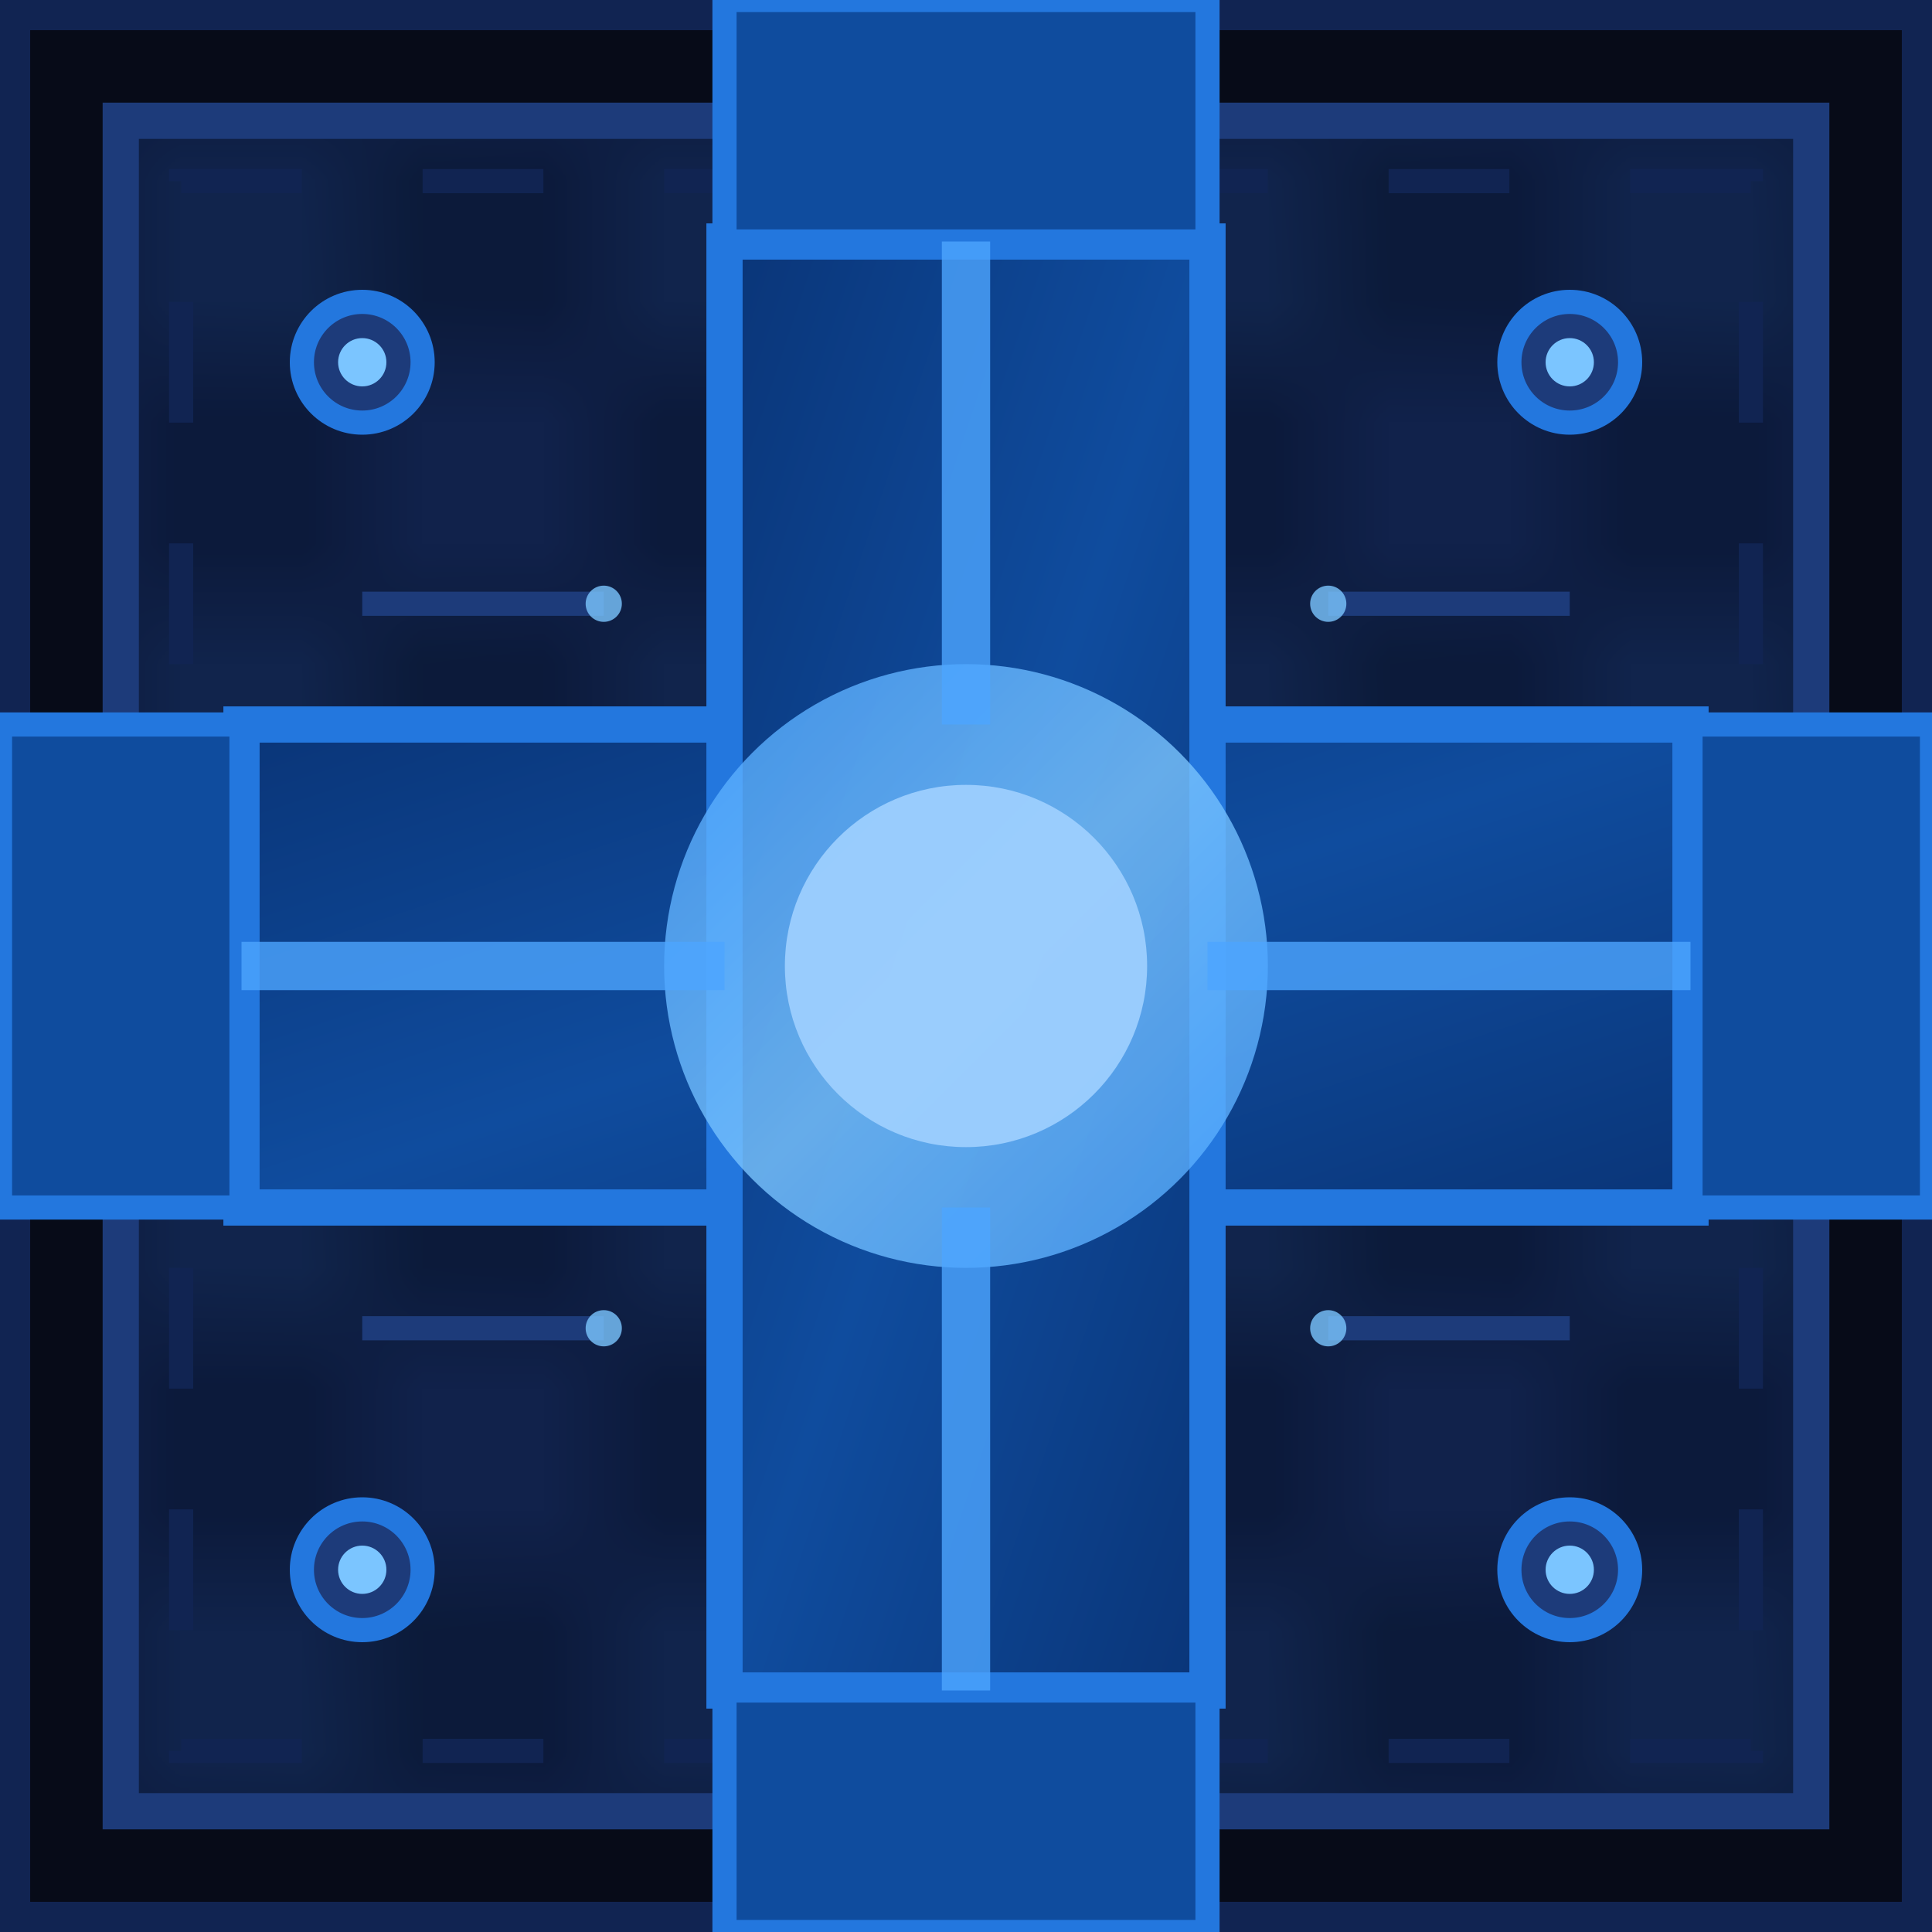 <?xml version="1.0" encoding="UTF-8" standalone="no"?>
<svg width="16" height="16" viewBox="0 0 16 16" xmlns="http://www.w3.org/2000/svg">
  <!-- Energy Conduit Block - Enhanced Version -->
  
  <!-- Background Glow Effects -->
  <defs>
    <filter id="glow">
      <feGaussianBlur stdDeviation="0.5" result="blur"/>
      <feComposite in="SourceGraphic" in2="blur" operator="over"/>
    </filter>
    
    <filter id="energyFlow">
      <feGaussianBlur stdDeviation="0.8" result="blur"/>
      <feComposite in="SourceGraphic" in2="blur" operator="over"/>
    </filter>
    
    <linearGradient id="conduitGradient" x1="0%" y1="0%" x2="100%" y2="100%">
      <stop offset="0%" stop-color="#0a3578" />
      <stop offset="50%" stop-color="#0f4c9e" />
      <stop offset="100%" stop-color="#0a3578" />
    </linearGradient>
    
    <linearGradient id="energyGradient" x1="0%" y1="0%" x2="100%" y2="100%">
      <stop offset="0%" stop-color="#4ca5ff" />
      <stop offset="50%" stop-color="#7bc5ff" />
      <stop offset="100%" stop-color="#4ca5ff" />
    </linearGradient>
    
    <pattern id="techPattern" patternUnits="userSpaceOnUse" width="4" height="4">
      <rect width="4" height="4" fill="#0c1a3a"/>
      <path d="M0,0 L4,4" stroke="#1d3b7a" stroke-width="0.2"/>
      <path d="M4,0 L0,4" stroke="#1d3b7a" stroke-width="0.2"/>
    </pattern>
  </defs>

  <!-- Base Block -->
  <rect x="0" y="0" width="16" height="16" fill="#070b18" stroke="#112452" stroke-width="0.5"/>
  
  <!-- Main Design with Tech Pattern -->
  <rect x="1" y="1" width="14" height="14" fill="url(#techPattern)" stroke="#1d3b7a" stroke-width="0.3"/>
  
  <!-- Decorative Panel Borders -->
  <rect x="1.5" y="1.5" width="13" height="13" fill="none" stroke="#112452" stroke-width="0.2" stroke-dasharray="1,1"/>
  
  <!-- Center Conduit - X axis -->
  <rect x="2" y="6" width="12" height="4" fill="url(#conduitGradient)" stroke="#2377de" stroke-width="0.3"/>
  <!-- Center Conduit - Y axis -->
  <rect x="6" y="2" width="4" height="12" fill="url(#conduitGradient)" stroke="#2377de" stroke-width="0.3"/>
  
  <!-- Conduit Connector Ports -->
  <rect x="0" y="6" width="2" height="4" fill="#0f4c9e" stroke="#2377de" stroke-width="0.2"/>
  <rect x="14" y="6" width="2" height="4" fill="#0f4c9e" stroke="#2377de" stroke-width="0.2"/>
  <rect x="6" y="0" width="4" height="2" fill="#0f4c9e" stroke="#2377de" stroke-width="0.2"/>
  <rect x="6" y="14" width="4" height="2" fill="#0f4c9e" stroke="#2377de" stroke-width="0.2"/>
  
  <!-- Energy Flow Core -->
  <circle cx="8" cy="8" r="2.5" fill="url(#energyGradient)" filter="url(#energyFlow)" opacity="0.8">
    <animate attributeName="opacity" values="0.6;0.9;0.6" dur="3s" repeatCount="indefinite" />
  </circle>
  <circle cx="8" cy="8" r="1.5" fill="#a0d0ff" opacity="0.9">
    <animate attributeName="r" values="1.5;1.8;1.5" dur="2s" repeatCount="indefinite" />
  </circle>
  
  <!-- Technical Energy Flow Lines -->
  <line x1="2" y1="8" x2="6" y2="8" stroke="#4ca5ff" stroke-width="0.4" opacity="0.8">
    <animate attributeName="stroke-width" values="0.4;0.6;0.4" dur="2s" repeatCount="indefinite" />
  </line>
  <line x1="10" y1="8" x2="14" y2="8" stroke="#4ca5ff" stroke-width="0.4" opacity="0.8">
    <animate attributeName="stroke-width" values="0.4;0.6;0.4" dur="2s" repeatCount="indefinite" />
  </line>
  <line x1="8" y1="2" x2="8" y2="6" stroke="#4ca5ff" stroke-width="0.4" opacity="0.8">
    <animate attributeName="stroke-width" values="0.4;0.6;0.4" dur="2s" repeatCount="indefinite" />
  </line>
  <line x1="8" y1="10" x2="8" y2="14" stroke="#4ca5ff" stroke-width="0.4" opacity="0.8">
    <animate attributeName="stroke-width" values="0.4;0.6;0.4" dur="2s" repeatCount="indefinite" />
  </line>
  
  <!-- Corner Accents -->
  <circle cx="3" cy="3" r="0.5" fill="#1d3b7a" stroke="#2377de" stroke-width="0.2"/>
  <circle cx="13" cy="3" r="0.5" fill="#1d3b7a" stroke="#2377de" stroke-width="0.2"/>
  <circle cx="3" cy="13" r="0.5" fill="#1d3b7a" stroke="#2377de" stroke-width="0.2"/>
  <circle cx="13" cy="13" r="0.5" fill="#1d3b7a" stroke="#2377de" stroke-width="0.2"/>
  
  <!-- Energy Monitoring Lights -->
  <circle cx="3" cy="3" r="0.2" fill="#7bc5ff">
    <animate attributeName="opacity" values="1;0.5;1" dur="1.5s" repeatCount="indefinite" />
  </circle>
  <circle cx="13" cy="3" r="0.2" fill="#7bc5ff">
    <animate attributeName="opacity" values="1;0.5;1" dur="1.7s" repeatCount="indefinite" />
  </circle>
  <circle cx="3" cy="13" r="0.2" fill="#7bc5ff">
    <animate attributeName="opacity" values="1;0.5;1" dur="1.3s" repeatCount="indefinite" />
  </circle>
  <circle cx="13" cy="13" r="0.2" fill="#7bc5ff">
    <animate attributeName="opacity" values="1;0.5;1" dur="1.9s" repeatCount="indefinite" />
  </circle>
  
  <!-- Technical Details - Small Circuitry -->
  <line x1="3" y1="5" x2="5" y2="5" stroke="#1d3b7a" stroke-width="0.2"/>
  <line x1="11" y1="5" x2="13" y2="5" stroke="#1d3b7a" stroke-width="0.2"/>
  <line x1="3" y1="11" x2="5" y2="11" stroke="#1d3b7a" stroke-width="0.2"/>
  <line x1="11" y1="11" x2="13" y2="11" stroke="#1d3b7a" stroke-width="0.2"/>
  
  <!-- Small Glowing Energy Points -->
  <circle cx="5" cy="5" r="0.15" fill="#7bc5ff" opacity="0.8"/>
  <circle cx="11" cy="5" r="0.15" fill="#7bc5ff" opacity="0.8"/>
  <circle cx="5" cy="11" r="0.15" fill="#7bc5ff" opacity="0.8"/>
  <circle cx="11" cy="11" r="0.15" fill="#7bc5ff" opacity="0.8"/>
</svg>